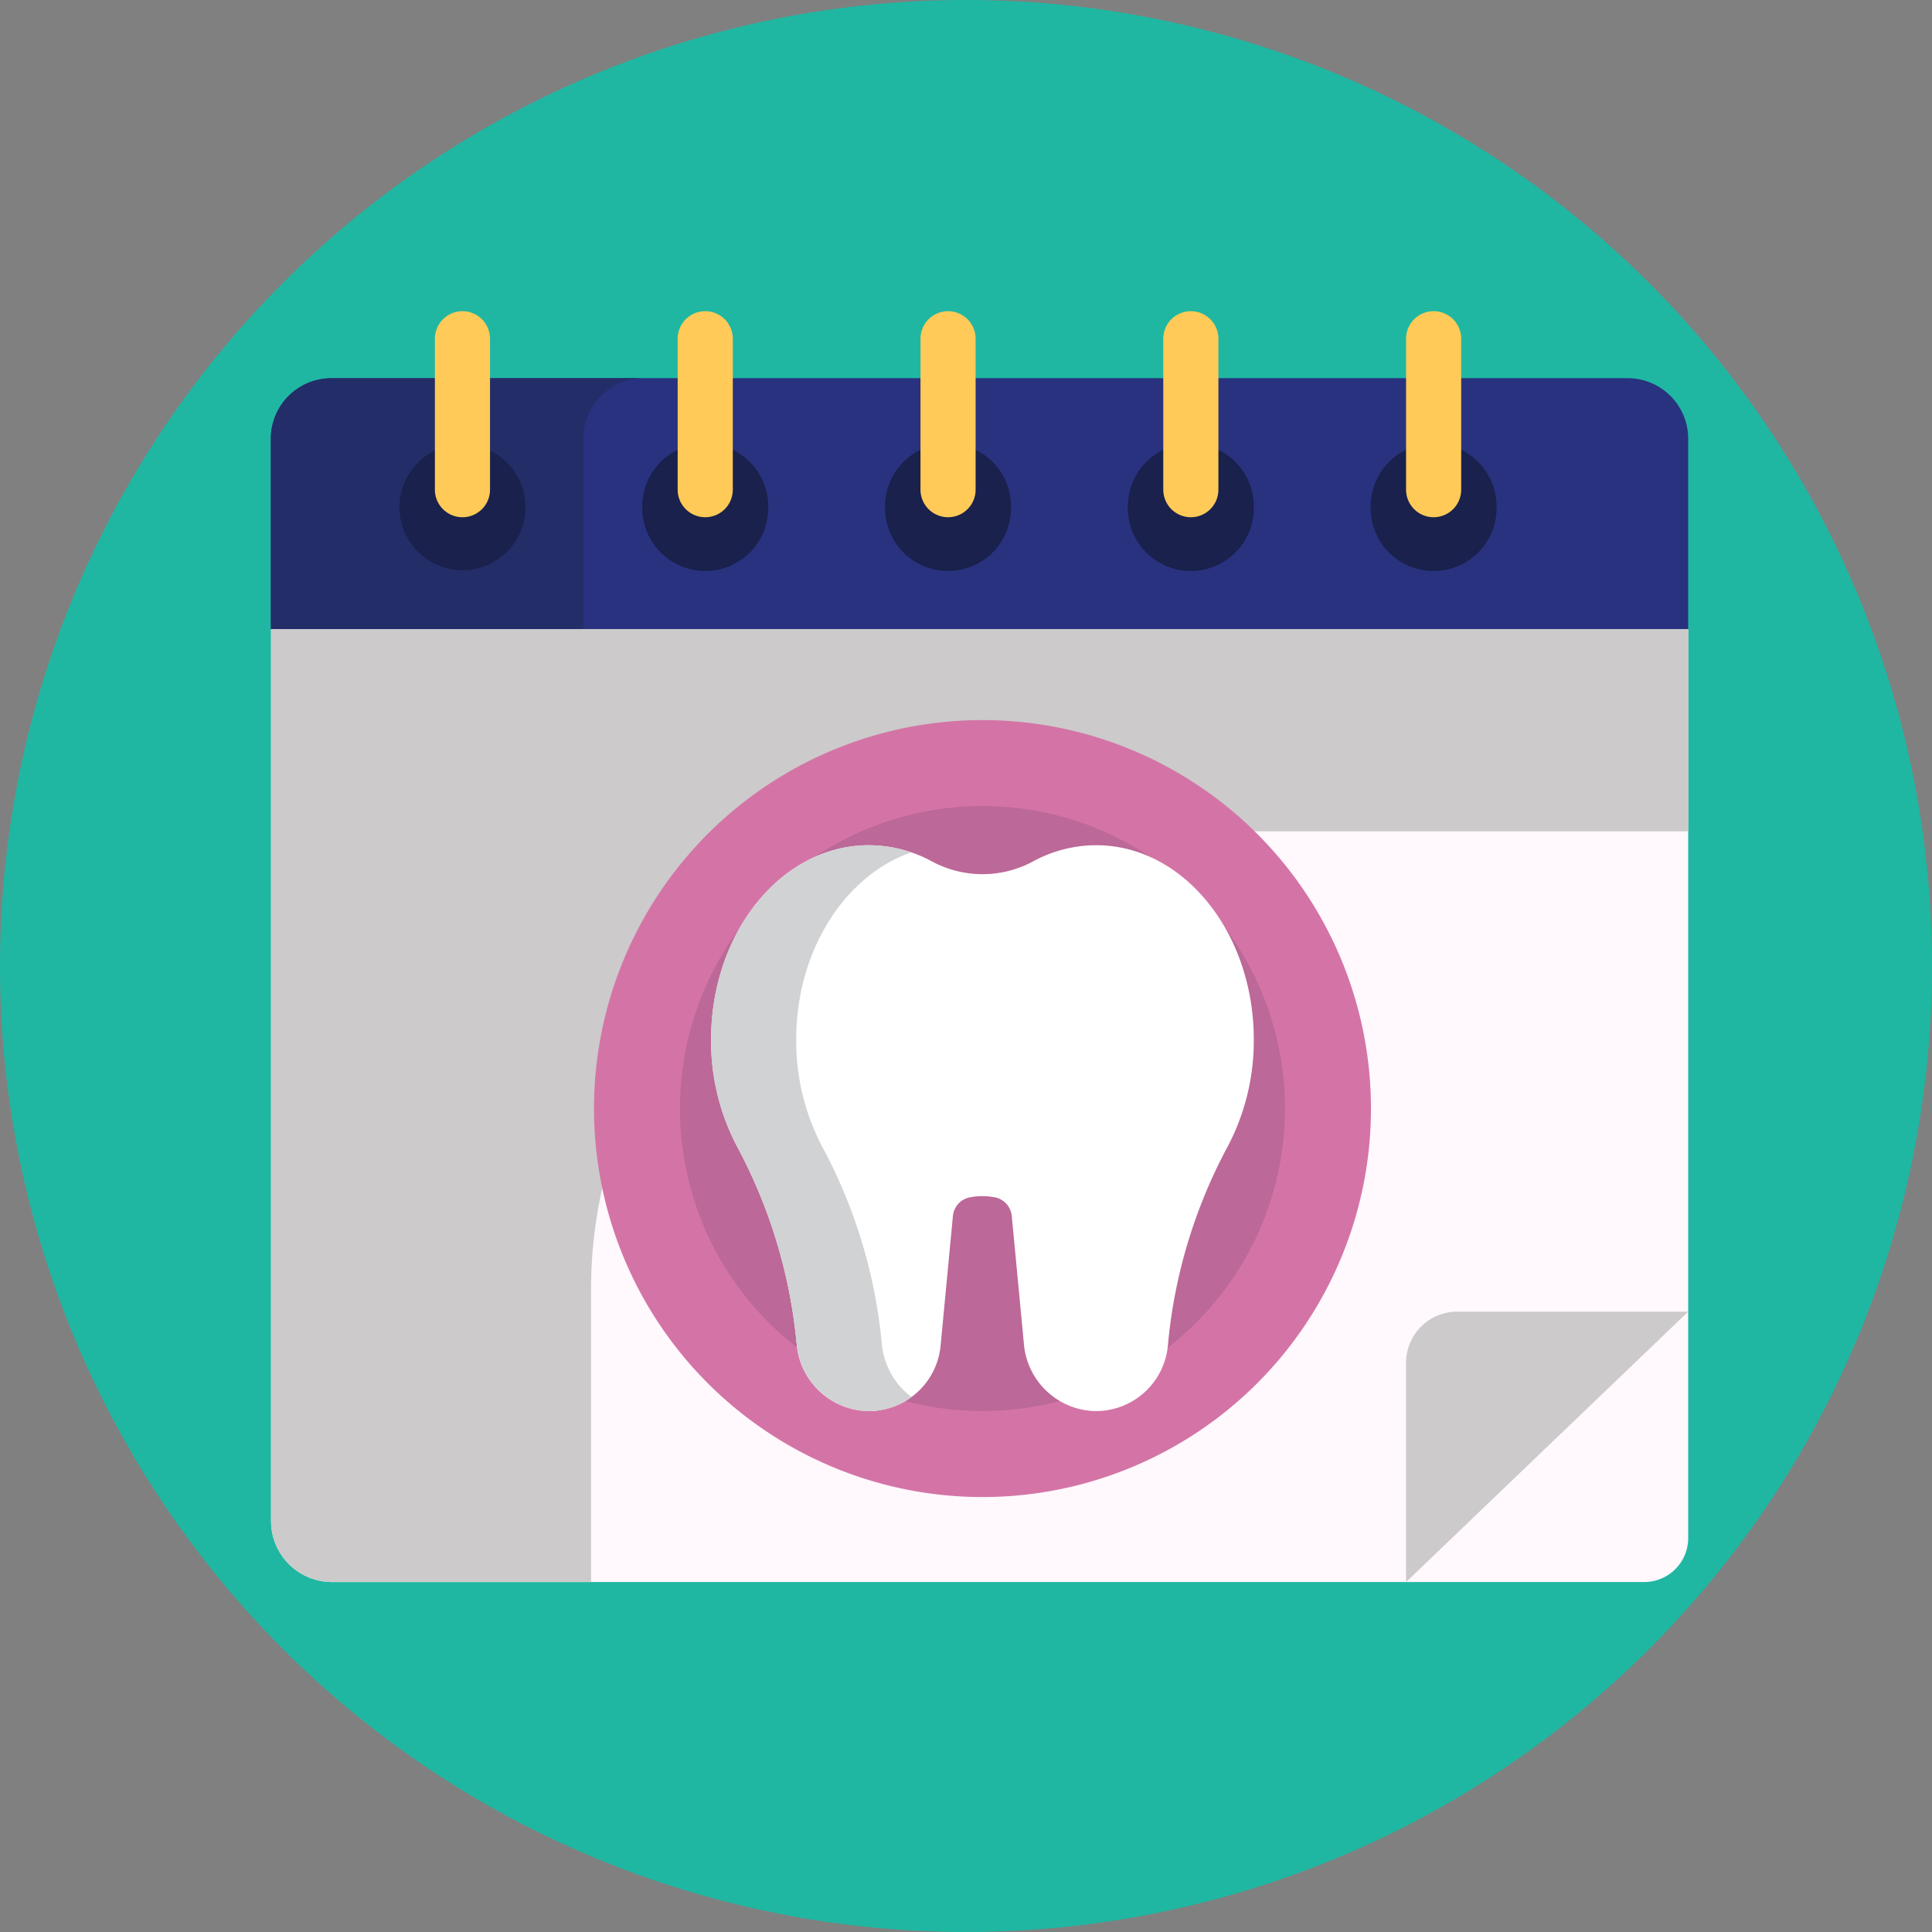 <svg xmlns="http://www.w3.org/2000/svg" viewBox="0.0 0.0 200.0 200.0" height="200.0px" width="200.0px"><rect x="0.0" y="0.0" width="200.0" height="200.0" fill="#808080" stroke="none"/><path fill="#1fb7a2" fill-opacity="1.0"  filling="0" d="M200.0 100.0 A100.0 100.0 0.0 1 1 0.0 100.0 A100.0 100.0 0.0 1 1 200.0 100.0 Z"></path>
<path fill="#fff8fc" fill-opacity="1.0"  filling="0" d="M28.039 65.137 L174.762 65.137 A0.0 0.0 0.0 0 1 174.762 65.137 L174.762 159.219 A4.551 4.551 0.0 0 1 170.211 163.77 L34.375 163.77 A6.316 6.316 0.0 0 1 28.059 157.453 L28.059 65.137 A0.0 0.0 0.0 0 1 28.039 65.137 Z"></path>
<path fill="#29327f" fill-opacity="1.0"  filling="0" d="M34.309 39.148 L168.492 39.148 A6.27 6.27 0.0 0 1 174.762 45.418 L174.762 65.137 A0.0 0.0 0.0 0 1 174.762 65.137 L28.039 65.137 A0.0 0.0 0.0 0 1 28.039 65.137 L28.039 45.418 A6.27 6.27 0.0 0 1 34.309 39.148 Z"></path>
<path fill="#cccacb" fill-opacity="1.0"  filling="0" d="M174.762 65.137 L174.762 86.059 L108.535 86.059 A47.348 47.348 0.0 0 0 61.188 133.406 L61.188 163.77 L34.375 163.77 A6.316 6.316 0.0 0 1 28.059 157.453 L28.059 65.137 L174.762 65.137 Z"></path>
<path fill="#232d68" fill-opacity="1.0"  filling="0" d="M66.641 39.148 A6.25 6.25 0.0 0 0 60.391 45.398 L60.391 65.117 L28.039 65.117 L28.039 45.418 A6.25 6.25 0.0 0 1 34.289 39.168 L66.641 39.148 Z"></path>
<path fill="#19214c" fill-opacity="1.0"  filling="0" d="M54.395 52.508 A6.52 6.52 0.0 1 1 41.355 52.508 A6.52 6.52 0.0 1 1 54.395 52.508 Z"></path>
<path fill="#ffca57" fill-opacity="1.0"  filling="0" d="M47.871 32.215 L47.875 32.215 A2.852 2.852 0.0 0 1 50.727 35.066 L50.727 50.691 A2.852 2.852 0.0 0 1 47.875 53.543 L47.871 53.543 A2.852 2.852 0.0 0 1 45.02 50.691 L45.02 35.066 A2.852 2.852 0.0 0 1 47.871 32.215 Z"></path>
<path fill="#19214c" fill-opacity="1.0"  filling="0" d="M79.527 52.508 A6.52 6.52 0.0 1 1 66.488 52.508 A6.52 6.52 0.0 1 1 79.527 52.508 Z"></path>
<path fill="#ffca57" fill-opacity="1.0"  filling="0" d="M73.004 32.215 L73.008 32.215 A2.852 2.852 0.0 0 1 75.859 35.066 L75.859 50.691 A2.852 2.852 0.0 0 1 73.008 53.543 L73.004 53.543 A2.852 2.852 0.0 0 1 70.152 50.691 L70.152 35.066 A2.852 2.852 0.0 0 1 73.004 32.215 Z"></path>
<path fill="#19214c" fill-opacity="1.0"  filling="0" d="M104.66 52.508 A6.52 6.52 0.0 1 1 91.621 52.508 A6.52 6.52 0.0 1 1 104.66 52.508 Z"></path>
<path fill="#ffca57" fill-opacity="1.0"  filling="0" d="M98.141 32.215 L98.145 32.215 A2.852 2.852 0.0 0 1 100.996 35.066 L100.996 50.691 A2.852 2.852 0.0 0 1 98.145 53.543 L98.141 53.543 A2.852 2.852 0.0 0 1 95.289 50.691 L95.289 35.066 A2.852 2.852 0.0 0 1 98.141 32.215 Z"></path>
<path fill="#19214c" fill-opacity="1.0"  filling="0" d="M129.793 52.508 A6.52 6.52 0.0 1 1 116.754 52.508 A6.52 6.52 0.0 1 1 129.793 52.508 Z"></path>
<path fill="#ffca57" fill-opacity="1.0"  filling="0" d="M123.273 32.215 L123.277 32.215 A2.852 2.852 0.0 0 1 126.129 35.066 L126.129 50.691 A2.852 2.852 0.0 0 1 123.277 53.543 L123.273 53.543 A2.852 2.852 0.0 0 1 120.422 50.691 L120.422 35.066 A2.852 2.852 0.0 0 1 123.273 32.215 Z"></path>
<path fill="#19214c" fill-opacity="1.0"  filling="0" d="M154.926 52.508 A6.52 6.52 0.0 1 1 141.887 52.508 A6.52 6.52 0.0 1 1 154.926 52.508 Z"></path>
<path fill="#ffca57" fill-opacity="1.0"  filling="0" d="M148.406 32.215 L148.41 32.215 A2.852 2.852 0.0 0 1 151.262 35.066 L151.262 50.691 A2.852 2.852 0.0 0 1 148.41 53.543 L148.406 53.543 A2.852 2.852 0.0 0 1 145.555 50.691 L145.555 35.066 A2.852 2.852 0.0 0 1 148.406 32.215 Z"></path>
<path fill="#cccacb" fill-opacity="1.0"  filling="0" d="M174.762 135.781 L150.852 135.781 A5.301 5.301 0.0 0 0 145.555 141.082 L145.555 163.77 L174.762 135.781 Z"></path>
<path fill="#d474a6" fill-opacity="1.0"  filling="0" d="M141.922 114.758 A40.215 40.215 0.0 1 1 61.492 114.758 A40.215 40.215 0.0 1 1 141.922 114.758 Z"></path>
<path fill="#bc6898" fill-opacity="1.0"  filling="0" d="M133.023 114.758 A31.316 31.316 0.0 1 1 70.391 114.758 A31.316 31.316 0.0 1 1 133.023 114.758 Z"></path>
<path fill="#fff" fill-opacity="1.0"  filling="0" d="M129.793 107.621 C129.793 96.508 122.484 87.496 113.469 87.496 A13.699 13.699 0.0 0 0 106.957 89.164 A11.027 11.027 0.0 0 1 96.457 89.164 A13.715 13.715 0.0 0 0 89.941 87.5 C80.926 87.5 73.617 96.512 73.617 107.625 A23.484 23.484 0.0 0 0 76.266 118.613 A53.668 53.668 0.0 0 1 82.422 138.633 L82.469 139.133 A7.59 7.59 0.0 0 0 89.523 146.062 A7.473 7.473 0.0 0 0 97.371 139.301 L98.645 125.879 A2.176 2.176 0.0 0 1 100.383 123.949 L100.414 123.949 A6.539 6.539 0.0 0 1 102.969 123.949 L102.996 123.949 A2.172 2.172 0.0 0 1 104.738 125.879 L105.996 139.133 A7.59 7.59 0.0 0 0 113.051 146.062 A7.477 7.477 0.0 0 0 120.898 139.301 L120.961 138.633 A53.668 53.668 0.0 0 1 127.133 118.609 A23.527 23.527 0.0 0 0 129.793 107.621 Z"></path>
<path fill="#d1d2d3" fill-opacity="1.0"  filling="0" d="M94.367 144.621 A7.453 7.453 0.0 0 1 89.539 146.066 A7.605 7.605 0.0 0 1 82.48 139.133 L82.422 138.633 A53.668 53.668 0.0 0 0 76.25 118.609 A23.477 23.477 0.0 0 1 73.602 107.625 C73.602 96.508 80.91 87.496 89.926 87.496 A13.508 13.508 0.0 0 1 94.328 88.238 C87.465 90.625 82.422 98.391 82.422 107.625 A23.523 23.523 0.0 0 0 85.066 118.609 A53.516 53.516 0.0 0 1 91.238 138.633 L91.285 139.133 A7.762 7.762 0.0 0 0 94.367 144.621 Z"></path></svg>